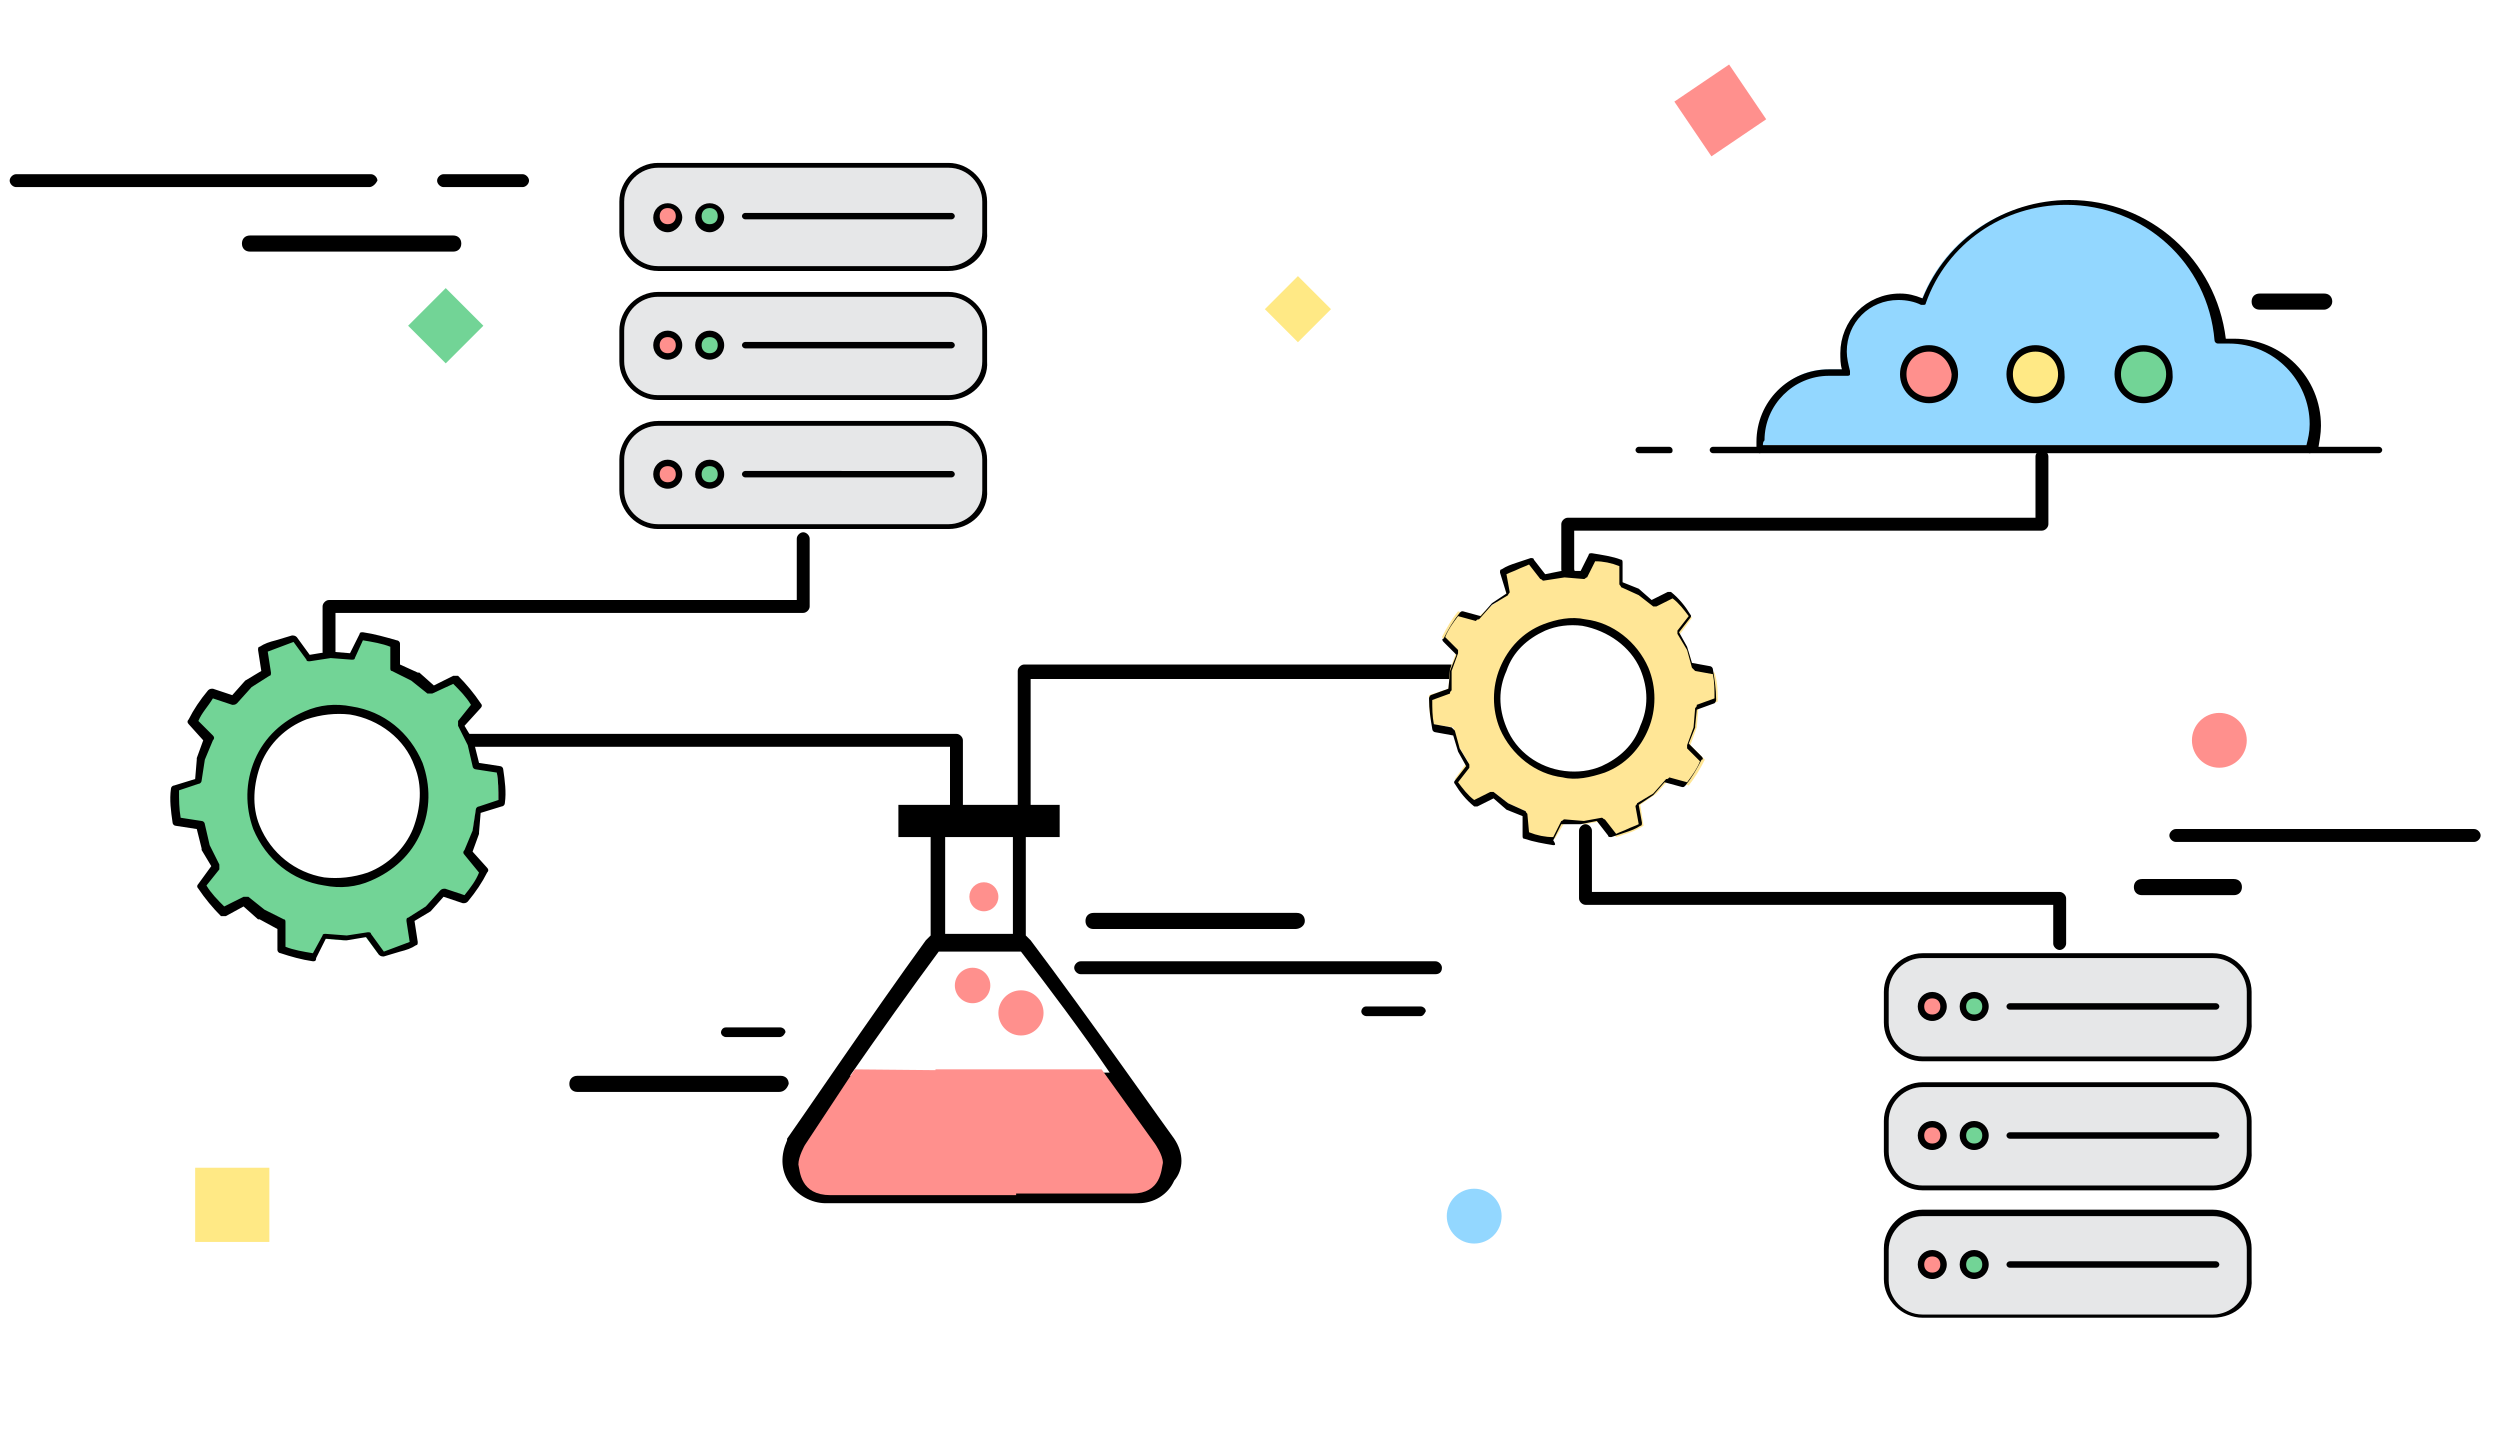 <?xml version="1.0" encoding="utf-8"?>
<!-- Generator: Adobe Illustrator 20.1.0, SVG Export Plug-In . SVG Version: 6.00 Build 0)  -->
<svg version="1.1" id="Capa_1" xmlns="http://www.w3.org/2000/svg" xmlns:xlink="http://www.w3.org/1999/xlink" x="0px" y="0px"
	 viewBox="0 0 155 90" style="enable-background:new 0 0 155 90;" xml:space="preserve">
<style type="text/css">
	.st0{fill:#93D7FF;}
	.st1{fill:#FF908D;}
	.st2{fill:#FFE985;}
	.st3{fill:#72D496;}
	.st4{fill:#FFE696;}
	.st5{fill:#E6E7E8;}
</style>
<g>
	<g>
		<g>
			<path class="st0" d="M143.2,27.8c0.1-0.5,0.2-1,0.2-1.5c0-2.9-2.3-5.2-5.2-5.2h-0.7c-0.4-4.8-4.5-8.6-9.5-8.6
				c-4.1,0-7.6,2.6-8.9,6.2c-0.5-0.2-1-0.4-1.5-0.4c-1.9,0-3.4,1.5-3.4,3.4c0,0.4,0.1,0.9,0.2,1.2h-1.1c-2.3,0-4.2,1.9-4.2,4.2
				c0,0.2,0,0.4,0.1,0.5H143.2z"/>
			<path d="M143.2,28.1h-34.1c-0.1,0-0.2-0.1-0.2-0.2l0-0.1c0-0.1,0-0.3,0-0.4c0-2.5,2-4.5,4.5-4.5h0.8c-0.1-0.3-0.1-0.7-0.1-1
				c0-2,1.6-3.7,3.7-3.7c0.5,0,0.9,0.1,1.4,0.3c1.5-3.7,5.1-6.1,9.1-6.1c5,0,9.1,3.7,9.7,8.6h0.5c3,0,5.4,2.4,5.4,5.4
				c0,0.5-0.1,1-0.2,1.6C143.4,28,143.3,28.1,143.2,28.1z M109.3,27.6H143c0.1-0.4,0.2-0.8,0.2-1.3c0-2.7-2.2-5-5-5h-0.7
				c-0.1,0-0.2-0.1-0.2-0.2c-0.4-4.8-4.4-8.4-9.2-8.4c-3.9,0-7.4,2.4-8.7,6.1c0,0.1-0.1,0.1-0.1,0.1c-0.1,0-0.1,0-0.2,0
				c-0.4-0.2-0.9-0.3-1.4-0.3c-1.8,0-3.2,1.4-3.2,3.2c0,0.4,0.1,0.8,0.2,1.2c0,0.1,0,0.2,0,0.2c0,0.1-0.1,0.1-0.2,0.1h-1.1
				c-2.2,0-4,1.8-4,4C109.3,27.4,109.3,27.5,109.3,27.6z"/>
		</g>
		<g>
			<path d="M109.1,28.1h-2.9c-0.1,0-0.2-0.1-0.2-0.2s0.1-0.2,0.2-0.2h2.9c0.1,0,0.2,0.1,0.2,0.2S109.2,28.1,109.1,28.1z"/>
		</g>
		<g>
			<path d="M103.5,28.1h-1.9c-0.1,0-0.2-0.1-0.2-0.2s0.1-0.2,0.2-0.2h1.9c0.1,0,0.2,0.1,0.2,0.2S103.7,28.1,103.5,28.1z"/>
		</g>
		<g>
			<path d="M144.1,19.2h-4c-0.3,0-0.5-0.2-0.5-0.5s0.2-0.5,0.5-0.5h4c0.3,0,0.5,0.2,0.5,0.5S144.3,19.2,144.1,19.2z"/>
		</g>
		<g>
			<path d="M147.5,28.1h-4.3c-0.1,0-0.2-0.1-0.2-0.2s0.1-0.2,0.2-0.2h4.3c0.1,0,0.2,0.1,0.2,0.2S147.6,28.1,147.5,28.1z"/>
		</g>
		<g>
			<circle class="st1" cx="119.6" cy="23.2" r="1.6"/>
			<path d="M119.6,25c-1,0-1.8-0.8-1.8-1.8c0-1,0.8-1.8,1.8-1.8s1.8,0.8,1.8,1.8C121.4,24.2,120.6,25,119.6,25z M119.6,21.8
				c-0.8,0-1.4,0.6-1.4,1.4c0,0.8,0.6,1.4,1.4,1.4c0.8,0,1.4-0.6,1.4-1.4C120.9,22.4,120.3,21.8,119.6,21.8z"/>
		</g>
		<g>
			<circle class="st2" cx="126.2" cy="23.2" r="1.6"/>
			<path d="M126.2,25c-1,0-1.8-0.8-1.8-1.8c0-1,0.8-1.8,1.8-1.8c1,0,1.8,0.8,1.8,1.8C128.1,24.2,127.3,25,126.2,25z M126.2,21.8
				c-0.8,0-1.4,0.6-1.4,1.4c0,0.8,0.6,1.4,1.4,1.4s1.4-0.6,1.4-1.4C127.6,22.4,127,21.8,126.2,21.8z"/>
		</g>
		<g>
			<circle class="st3" cx="132.9" cy="23.2" r="1.6"/>
			<path d="M132.9,25c-1,0-1.8-0.8-1.8-1.8c0-1,0.8-1.8,1.8-1.8c1,0,1.8,0.8,1.8,1.8C134.8,24.2,133.9,25,132.9,25z M132.9,21.8
				c-0.8,0-1.4,0.6-1.4,1.4c0,0.8,0.6,1.4,1.4,1.4c0.8,0,1.4-0.6,1.4-1.4C134.3,22.4,133.7,21.8,132.9,21.8z"/>
		</g>
	</g>
	<circle class="st0" cx="91.4" cy="75.4" r="1.7"/>
	<circle class="st1" cx="137.6" cy="45.9" r="1.7"/>
	<rect x="12.1" y="72.4" class="st2" width="4.6" height="4.6"/>
	<rect x="79" y="17.7" transform="matrix(0.707 -0.707 0.707 0.707 10.054 62.508)" class="st2" width="2.9" height="2.9"/>
	<rect x="104.6" y="4.8" transform="matrix(0.828 -0.561 0.561 0.828 14.508 61.006)" class="st1" width="4.1" height="4.1"/>
	<rect x="26" y="18.5" transform="matrix(0.707 -0.707 0.707 0.707 -6.159 25.498)" class="st3" width="3.3" height="3.3"/>
	<g>
		<path d="M28.6,46.3h30.3v3.8c0,0.2,0.2,0.4,0.4,0.4c0.2,0,0.4-0.2,0.4-0.4v-4.2c0-0.2-0.2-0.4-0.4-0.4H28.6"/>
	</g>
	<g>
		<path d="M90,42.1H63.9v8c0,0.2-0.2,0.4-0.4,0.4c-0.2,0-0.4-0.2-0.4-0.4v-8.5c0-0.2,0.2-0.4,0.4-0.4H90"/>
	</g>
	<path d="M32.4,11.6h-4.9c-0.2,0-0.4-0.2-0.4-0.4c0-0.2,0.2-0.4,0.4-0.4h4.9c0.2,0,0.4,0.2,0.4,0.4C32.8,11.4,32.6,11.6,32.4,11.6z"
		/>
	<path d="M22.9,11.6H1c-0.2,0-0.4-0.2-0.4-0.4c0-0.2,0.2-0.4,0.4-0.4h22c0.2,0,0.4,0.2,0.4,0.4C23.3,11.4,23.1,11.6,22.9,11.6z"/>
	<path d="M28.1,15.6H15.5c-0.3,0-0.5-0.2-0.5-0.5c0-0.3,0.2-0.5,0.5-0.5h12.6c0.3,0,0.5,0.2,0.5,0.5C28.6,15.4,28.4,15.6,28.1,15.6z
		"/>
	<path d="M153.4,52.2h-18.5c-0.2,0-0.4-0.2-0.4-0.4s0.2-0.4,0.4-0.4h18.5c0.2,0,0.4,0.2,0.4,0.4S153.6,52.2,153.4,52.2z"/>
	<path d="M138.5,55.5h-5.7c-0.3,0-0.5-0.2-0.5-0.5c0-0.3,0.2-0.5,0.5-0.5h5.7c0.3,0,0.5,0.2,0.5,0.5C139,55.3,138.8,55.5,138.5,55.5
		z"/>
	<g>
		<path class="st3" d="M14.4,43.6L13,43.1c-0.4,0.5-0.8,1.1-1.1,1.8l1,1.1l-0.5,1.3l-0.2,1.3l-1.4,0.4c0,0.7,0,1.4,0.1,2.1l1.4,0.3
			l0.3,1.3l0.7,1.2L12.5,55c0.4,0.6,0.8,1.1,1.3,1.6l1.3-0.6l1,0.9l1.2,0.6l0,1.5c0.7,0.2,1.3,0.4,2,0.5l0.7-1.3l1.3,0.1l1.3-0.3
			l0.9,1.2c0.3-0.1,0.7-0.2,1-0.3c0.3-0.1,0.6-0.3,1-0.4l-0.2-1.5l1.1-0.7l0.9-1l1.4,0.5c0.4-0.6,0.8-1.1,1.1-1.8l-1-1.1l0.5-1.3
			l0.2-1.3l1.4-0.4c0-0.7,0-1.4-0.1-2.1l-1.4-0.3l-0.3-1.3L28.5,45l0.9-1.2c-0.4-0.6-0.8-1.1-1.3-1.6l-1.3,0.6l-1-0.9l-1.2-0.6
			l0-1.5c-0.7-0.2-1.3-0.4-2-0.5l-0.7,1.3l-1.3-0.1l-1.3,0.3l-0.9-1.2c-0.3,0.1-0.7,0.2-1,0.3c-0.3,0.1-0.6,0.3-1,0.4l0.2,1.5
			l-1.1,0.7L14.4,43.6z M19,44.4c2.8-1.1,5.9,0.3,7,3c1.1,2.8-0.3,5.9-3,7c-2.8,1.1-5.9-0.3-7-3C14.9,48.6,16.2,45.5,19,44.4z"/>
		<path d="M19.4,59.6c-0.7-0.1-1.4-0.3-2-0.5c-0.1,0-0.2-0.1-0.2-0.2l0-1.3L16.1,57c0,0,0,0-0.1,0l-0.9-0.8L14,56.8
			c-0.1,0-0.2,0-0.3,0c-0.5-0.5-1-1.1-1.4-1.7c-0.1-0.1-0.1-0.2,0-0.3l0.8-1.1l-0.6-1c0,0,0,0,0-0.1l-0.3-1.2l-1.3-0.2
			c-0.1,0-0.2-0.1-0.2-0.2c-0.1-0.7-0.2-1.4-0.1-2.1c0-0.1,0.1-0.2,0.2-0.2l1.3-0.4l0.1-1.2c0,0,0,0,0-0.1l0.4-1.1l-0.9-1
			c-0.1-0.1-0.1-0.2,0-0.3c0.3-0.6,0.7-1.2,1.2-1.8c0.1-0.1,0.2-0.1,0.3-0.1l1.2,0.4l0.8-0.9c0,0,0,0,0,0l1-0.6l-0.2-1.3
			c0-0.1,0-0.2,0.1-0.2c0.3-0.2,0.6-0.3,1-0.4c0.3-0.1,0.7-0.2,1-0.3c0.1,0,0.2,0,0.3,0.1l0.8,1.1l1.2-0.2c0,0,0,0,0.1,0l1.2,0.1
			l0.6-1.2c0-0.1,0.1-0.1,0.2-0.1c0.7,0.1,1.4,0.3,2.1,0.5c0.1,0,0.2,0.1,0.2,0.2l0,1.3l1.1,0.5c0,0,0,0,0.1,0l0.9,0.8l1.2-0.6
			c0.1,0,0.2,0,0.3,0c0.5,0.5,1,1.1,1.4,1.7c0.1,0.1,0.1,0.2,0,0.3L28.8,45l0.6,1c0,0,0,0,0,0.1l0.3,1.2l1.3,0.2
			c0.1,0,0.2,0.1,0.2,0.2c0.1,0.7,0.2,1.4,0.1,2.1c0,0.1-0.1,0.2-0.2,0.2l-1.3,0.4l-0.1,1.2c0,0,0,0,0,0.1l-0.4,1.1l0.9,1
			c0.1,0.1,0.1,0.2,0,0.3c-0.3,0.6-0.7,1.2-1.2,1.8c-0.1,0.1-0.2,0.1-0.3,0.1l-1.2-0.4l-0.8,0.9c0,0,0,0,0,0l-1,0.6l0.2,1.3
			c0,0.1,0,0.2-0.1,0.2c-0.3,0.2-0.6,0.3-1,0.4c-0.3,0.1-0.7,0.2-1,0.3c-0.1,0-0.2,0-0.3-0.1l-0.8-1.1l-1.2,0.2c0,0,0,0-0.1,0
			l-1.2-0.1l-0.6,1.2C19.6,59.6,19.5,59.6,19.4,59.6L19.4,59.6z M17.7,58.7c0.5,0.2,1.1,0.3,1.7,0.4l0.6-1.1c0-0.1,0.1-0.1,0.2-0.1
			l1.3,0.1l1.3-0.2c0.1,0,0.2,0,0.2,0.1l0.8,1.1c0.3-0.1,0.5-0.2,0.8-0.3c0.3-0.1,0.5-0.2,0.8-0.3l-0.2-1.3c0-0.1,0-0.2,0.1-0.2
			l1.1-0.7l0.9-1c0.1-0.1,0.2-0.1,0.3-0.1l1.2,0.4c0.4-0.5,0.7-0.9,0.9-1.4L28.8,53c-0.1-0.1-0.1-0.2,0-0.3l0.5-1.2l0.2-1.3
			c0-0.1,0.1-0.2,0.2-0.2l1.2-0.4c0-0.6,0-1.2-0.1-1.7l-1.3-0.2c-0.1,0-0.2-0.1-0.2-0.2l-0.3-1.3l-0.6-1.2c0-0.1,0-0.2,0-0.3l0.8-1
			c-0.3-0.5-0.7-0.9-1.1-1.3L26.8,43c-0.1,0-0.2,0-0.3,0l-1-0.8l-1.2-0.6c-0.1,0-0.1-0.1-0.1-0.2l0-1.3c-0.5-0.2-1.1-0.3-1.7-0.4
			L22,40.8c0,0.1-0.1,0.1-0.2,0.1l-1.3-0.1l-1.3,0.2c-0.1,0-0.2,0-0.2-0.1l-0.8-1.1c-0.3,0.1-0.5,0.2-0.8,0.3
			c-0.3,0.1-0.5,0.2-0.8,0.3l0.2,1.3c0,0.1,0,0.2-0.1,0.2l-1.1,0.7l-0.9,1c-0.1,0.1-0.2,0.1-0.3,0.1l-1.2-0.4
			c-0.3,0.5-0.7,0.9-0.9,1.4l0.9,0.9c0.1,0.1,0.1,0.2,0,0.3l-0.5,1.2l-0.2,1.3c0,0.1-0.1,0.2-0.2,0.2l-1.2,0.4c0,0.6,0,1.1,0.1,1.7
			l1.3,0.2c0.1,0,0.2,0.1,0.2,0.2l0.3,1.3l0.6,1.2c0,0.1,0,0.2,0,0.3l-0.8,1c0.3,0.5,0.7,0.9,1.1,1.3l1.2-0.6c0.1,0,0.2,0,0.3,0
			l1,0.8l1.2,0.6c0.1,0,0.1,0.1,0.1,0.2L17.7,58.7z M20.1,54.9c-2-0.3-3.6-1.6-4.4-3.5c-0.5-1.4-0.5-2.9,0.1-4.3
			c0.6-1.4,1.7-2.4,3.1-3c0.9-0.4,1.9-0.5,2.9-0.3c2,0.3,3.6,1.6,4.4,3.5c0.5,1.4,0.5,2.9-0.1,4.3c-0.6,1.4-1.7,2.4-3.1,3
			C22.1,55,21.1,55.1,20.1,54.9z M21.7,44.3c-0.9-0.1-1.8,0-2.7,0.3c-1.3,0.5-2.3,1.5-2.8,2.7c-0.5,1.3-0.6,2.7-0.1,3.9
			c0.7,1.7,2.2,2.9,4,3.2c0.9,0.1,1.8,0,2.7-0.3c1.3-0.5,2.3-1.5,2.8-2.7c0.5-1.3,0.6-2.7,0.1-3.9C25.1,45.8,23.5,44.6,21.7,44.3z"
			/>
	</g>
	<g>
		<path class="st4" d="M91.6,38.3l-1.2-0.4c-0.4,0.5-0.7,1-1,1.6l0.9,0.9l-0.4,1.1l-0.1,1.2l-1.2,0.4c0,0.6,0,1.2,0.2,1.8l1.3,0.2
			l0.3,1.1l0.6,1l-0.8,1.1c0.4,0.5,0.8,1,1.2,1.4l1.2-0.6l0.9,0.7l1.1,0.5l0,1.3c0.6,0.2,1.2,0.3,1.8,0.4L97,51l1.2,0.1l1.2-0.2
			l0.8,1c0.3-0.1,0.6-0.2,0.9-0.3c0.3-0.1,0.6-0.3,0.8-0.4l-0.2-1.3l1-0.7l0.8-0.9l1.2,0.4c0.4-0.5,0.7-1,1-1.6l-0.9-0.9l0.4-1.1
			l0.1-1.2l1.2-0.4c0-0.6,0-1.2-0.2-1.8l-1.3-0.2l-0.3-1.1l-0.6-1l0.8-1.1c-0.4-0.5-0.8-1-1.2-1.4l-1.2,0.6l-0.9-0.7l-1.1-0.5l0-1.3
			c-0.6-0.2-1.2-0.3-1.8-0.4l-0.6,1.2l-1.2-0.1l-1.2,0.2l-0.8-1c-0.3,0.1-0.6,0.2-0.9,0.3c-0.3,0.1-0.6,0.3-0.8,0.4l0.2,1.3l-1,0.7
			L91.6,38.3z M95.7,39c2.4-1,5.2,0.1,6.2,2.5c1,2.4-0.1,5.2-2.5,6.2c-2.4,1-5.2-0.1-6.2-2.5C92.1,42.8,93.3,40,95.7,39z"/>
		<path d="M96.3,52.4c-0.6-0.1-1.2-0.2-1.8-0.4c-0.1,0-0.1-0.1-0.1-0.2l0-1.2l-1-0.4c0,0,0,0,0,0l-0.8-0.7l-1,0.5
			c-0.1,0-0.2,0-0.2,0c-0.5-0.4-0.9-0.9-1.2-1.4c-0.1-0.1,0-0.2,0-0.2l0.7-0.9l-0.5-0.9c0,0,0,0,0,0l-0.3-1l-1.1-0.2
			c-0.1,0-0.2-0.1-0.2-0.2c-0.1-0.6-0.2-1.2-0.2-1.9c0-0.1,0.1-0.2,0.1-0.2l1.1-0.4l0.1-1c0,0,0,0,0-0.1l0.4-1l-0.8-0.8
			c-0.1-0.1-0.1-0.2,0-0.2c0.3-0.6,0.6-1.1,1-1.6c0.1-0.1,0.1-0.1,0.2-0.1l1.1,0.3l0.7-0.8c0,0,0,0,0,0l0.9-0.6L93,35.5
			c0-0.1,0-0.2,0.1-0.2c0.3-0.2,0.6-0.3,0.9-0.4c0.3-0.1,0.6-0.2,0.9-0.3c0.1,0,0.2,0,0.2,0.1l0.7,0.9l1-0.2c0,0,0,0,0.1,0l1.1,0
			l0.5-1c0-0.1,0.1-0.1,0.2-0.1c0.6,0.1,1.3,0.2,1.8,0.4c0.1,0,0.1,0.1,0.1,0.2l0,1.2l1,0.4c0,0,0,0,0,0l0.8,0.7l1-0.5
			c0.1,0,0.2,0,0.2,0c0.5,0.4,0.9,0.9,1.2,1.4c0.1,0.1,0,0.2,0,0.2l-0.7,0.9l0.5,0.9c0,0,0,0,0,0l0.3,1l1.1,0.2
			c0.1,0,0.2,0.1,0.2,0.2c0.1,0.6,0.2,1.2,0.2,1.9c0,0.1-0.1,0.2-0.1,0.2l-1.1,0.4l-0.1,1c0,0,0,0,0,0.1l-0.4,1l0.8,0.8
			c0.1,0.1,0.1,0.2,0,0.2c-0.3,0.6-0.6,1.1-1,1.6c-0.1,0.1-0.1,0.1-0.2,0.1l-1.1-0.3l-0.7,0.8c0,0,0,0,0,0l-0.9,0.6l0.2,1.1
			c0,0.1,0,0.2-0.1,0.2c-0.3,0.2-0.6,0.3-0.9,0.4c-0.3,0.1-0.6,0.2-0.9,0.3c-0.1,0-0.2,0-0.2-0.1l-0.7-0.9l-1,0.2c0,0,0,0-0.1,0
			l-1.1,0l-0.5,1C96.5,52.4,96.4,52.4,96.3,52.4L96.3,52.4z M94.8,51.6c0.5,0.2,1,0.3,1.5,0.3l0.5-1c0.1,0,0.1-0.1,0.2-0.1l1.2,0.1
			l1.1-0.2c0.1,0,0.1,0.1,0.2,0.1l0.7,0.9c0.2-0.1,0.5-0.2,0.7-0.3c0.2-0.1,0.5-0.2,0.7-0.3l-0.2-1.1c0-0.1,0.1-0.1,0.1-0.2l1-0.6
			l0.8-0.9c0.1,0,0.1,0,0.2-0.1l1.1,0.3c0.3-0.4,0.6-0.8,0.8-1.3l-0.8-0.8c0-0.1,0-0.1,0-0.2l0.4-1.1l0.1-1.2
			c0.1-0.1,0.1-0.1,0.1-0.2l1.1-0.4c0-0.5,0-1-0.1-1.5l-1.1-0.2c-0.1-0.1-0.1-0.1-0.2-0.2l-0.3-1.1l-0.6-1c0-0.1,0-0.1,0-0.2
			l0.7-0.9c-0.3-0.4-0.6-0.8-1-1.1l-1,0.5c-0.1,0-0.1,0-0.2,0l-0.9-0.7l-1.1-0.5c0-0.1-0.1-0.1-0.1-0.2l0-1.1
			c-0.5-0.2-1-0.3-1.5-0.3l-0.5,1c-0.1,0-0.1,0.1-0.2,0.1l-1.2-0.1L95.7,36c-0.1,0-0.1-0.1-0.2-0.1L94.8,35
			c-0.2,0.1-0.5,0.2-0.7,0.3c-0.2,0.1-0.5,0.2-0.7,0.3l0.2,1.1c0,0.1-0.1,0.1-0.1,0.2l-1,0.6l-0.8,0.9c-0.1,0-0.1,0-0.2,0.1
			l-1.1-0.3c-0.3,0.4-0.6,0.8-0.8,1.3l0.8,0.8c0,0.1,0,0.1,0,0.2l-0.4,1.1L90,42.8c-0.1,0.1-0.1,0.1-0.1,0.2l-1.1,0.4
			c0,0.5,0,1,0.1,1.5l1.1,0.2c0.1,0.1,0.1,0.1,0.2,0.2l0.3,1.1l0.6,1c0,0.1,0,0.1,0,0.2l-0.7,0.9c0.3,0.4,0.6,0.8,1,1.1l1-0.5
			c0.1,0,0.1,0,0.2,0l0.9,0.7l1.1,0.5c0,0.1,0.1,0.1,0.1,0.2L94.8,51.6z M96.9,48.2c-1.7-0.2-3.2-1.4-3.9-3c-0.5-1.2-0.5-2.6,0-3.8
			c0.5-1.2,1.4-2.2,2.7-2.7c0.8-0.3,1.7-0.5,2.6-0.3c1.7,0.2,3.2,1.4,3.9,3c0.5,1.2,0.5,2.6,0,3.8c-0.5,1.2-1.4,2.2-2.7,2.7
			C98.6,48.2,97.7,48.4,96.9,48.2z M98.1,38.8c-0.8-0.1-1.6,0-2.3,0.3c-1.1,0.5-2,1.3-2.4,2.5c-0.5,1.1-0.5,2.3,0,3.5
			c0.6,1.5,2,2.5,3.6,2.7c0.8,0.1,1.6,0,2.3-0.3c1.1-0.5,2-1.3,2.4-2.5c0.5-1.1,0.5-2.3,0-3.5C101.1,40.1,99.7,39.1,98.1,38.8z"/>
	</g>
	<g>
		<g>
			<path class="st5" d="M40.8,10.4c-1.1,0-2.1,0.9-2.1,2.1v1.9c0,1.1,0.9,2.1,2.1,2.1h18c1.1,0,2.1-0.9,2.1-2.1v-1.9
				c0-1.1-0.9-2.1-2.1-2.1H40.8z"/>
		</g>
		<g>
			<path d="M58.8,16.8h-18c-1.3,0-2.4-1.1-2.4-2.4v-1.9c0-1.3,1.1-2.4,2.4-2.4h18c1.3,0,2.4,1.1,2.4,2.4v1.9
				C61.3,15.7,60.2,16.8,58.8,16.8z M40.8,10.4c-1.1,0-2.1,0.9-2.1,2.1v1.9c0,1.1,0.9,2.1,2.1,2.1h18c1.1,0,2.1-0.9,2.1-2.1v-1.9
				c0-1.1-0.9-2.1-2.1-2.1H40.8z"/>
		</g>
		<g>
			<circle class="st1" cx="41.4" cy="13.4" r="0.7"/>
			<path d="M41.4,14.4c-0.5,0-0.9-0.4-0.9-0.9c0-0.5,0.4-0.9,0.9-0.9c0.5,0,0.9,0.4,0.9,0.9C42.3,13.9,41.9,14.4,41.4,14.4z
				 M41.4,12.9c-0.3,0-0.5,0.2-0.5,0.5c0,0.3,0.2,0.5,0.5,0.5c0.3,0,0.5-0.2,0.5-0.5C41.9,13.1,41.7,12.9,41.4,12.9z"/>
		</g>
		<g>
			<circle class="st3" cx="44" cy="13.4" r="0.7"/>
			<path d="M44,14.4c-0.5,0-0.9-0.4-0.9-0.9c0-0.5,0.4-0.9,0.9-0.9c0.5,0,0.9,0.4,0.9,0.9C44.9,13.9,44.5,14.4,44,14.4z M44,12.9
				c-0.3,0-0.5,0.2-0.5,0.5c0,0.3,0.2,0.5,0.5,0.5c0.3,0,0.5-0.2,0.5-0.5C44.5,13.1,44.3,12.9,44,12.9z"/>
		</g>
		<g>
			<path d="M59,13.6H46.2c-0.1,0-0.2-0.1-0.2-0.2c0-0.1,0.1-0.2,0.2-0.2H59c0.1,0,0.2,0.1,0.2,0.2C59.2,13.5,59.1,13.6,59,13.6z"/>
		</g>
		<g>
			<path class="st5" d="M40.8,18.4c-1.1,0-2.1,0.9-2.1,2.1v1.9c0,1.1,0.9,2.1,2.1,2.1h18c1.1,0,2.1-0.9,2.1-2.1v-1.9
				c0-1.1-0.9-2.1-2.1-2.1H40.8z"/>
		</g>
		<g>
			<path d="M58.8,24.8h-18c-1.3,0-2.4-1.1-2.4-2.4v-1.9c0-1.3,1.1-2.4,2.4-2.4h18c1.3,0,2.4,1.1,2.4,2.4v1.9
				C61.3,23.7,60.2,24.8,58.8,24.8z M40.8,18.4c-1.1,0-2.1,0.9-2.1,2.1v1.9c0,1.1,0.9,2.1,2.1,2.1h18c1.1,0,2.1-0.9,2.1-2.1v-1.9
				c0-1.1-0.9-2.1-2.1-2.1H40.8z"/>
		</g>
		<g>
			<circle class="st1" cx="41.4" cy="21.4" r="0.7"/>
			<path d="M41.4,22.3c-0.5,0-0.9-0.4-0.9-0.9c0-0.5,0.4-0.9,0.9-0.9c0.5,0,0.9,0.4,0.9,0.9C42.3,21.9,41.9,22.3,41.4,22.3z
				 M41.4,20.9c-0.3,0-0.5,0.2-0.5,0.5c0,0.3,0.2,0.5,0.5,0.5c0.3,0,0.5-0.2,0.5-0.5C41.9,21.1,41.7,20.9,41.4,20.9z"/>
		</g>
		<g>
			<circle class="st3" cx="44" cy="21.4" r="0.7"/>
			<path d="M44,22.3c-0.5,0-0.9-0.4-0.9-0.9c0-0.5,0.4-0.9,0.9-0.9c0.5,0,0.9,0.4,0.9,0.9C44.9,21.9,44.5,22.3,44,22.3z M44,20.9
				c-0.3,0-0.5,0.2-0.5,0.5c0,0.3,0.2,0.5,0.5,0.5c0.3,0,0.5-0.2,0.5-0.5C44.5,21.1,44.3,20.9,44,20.9z"/>
		</g>
		<g>
			<path d="M59,21.6H46.2c-0.1,0-0.2-0.1-0.2-0.2c0-0.1,0.1-0.2,0.2-0.2H59c0.1,0,0.2,0.1,0.2,0.2C59.2,21.5,59.1,21.6,59,21.6z"/>
		</g>
		<g>
			<path class="st5" d="M40.8,26.4c-1.1,0-2.1,0.9-2.1,2.1v1.9c0,1.1,0.9,2.1,2.1,2.1h18c1.1,0,2.1-0.9,2.1-2.1v-1.9
				c0-1.1-0.9-2.1-2.1-2.1H40.8z"/>
		</g>
		<g>
			<path d="M58.8,32.8h-18c-1.3,0-2.4-1.1-2.4-2.4v-1.9c0-1.3,1.1-2.4,2.4-2.4h18c1.3,0,2.4,1.1,2.4,2.4v1.9
				C61.3,31.7,60.2,32.8,58.8,32.8z M40.8,26.4c-1.1,0-2.1,0.9-2.1,2.1v1.9c0,1.1,0.9,2.1,2.1,2.1h18c1.1,0,2.1-0.9,2.1-2.1v-1.9
				c0-1.1-0.9-2.1-2.1-2.1H40.8z"/>
		</g>
		<g>
			<circle class="st1" cx="41.4" cy="29.4" r="0.7"/>
			<path d="M41.4,30.3c-0.5,0-0.9-0.4-0.9-0.9c0-0.5,0.4-0.9,0.9-0.9c0.5,0,0.9,0.4,0.9,0.9C42.3,29.9,41.9,30.3,41.4,30.3z
				 M41.4,28.9c-0.3,0-0.5,0.2-0.5,0.5c0,0.3,0.2,0.5,0.5,0.5c0.3,0,0.5-0.2,0.5-0.5C41.9,29.1,41.7,28.9,41.4,28.9z"/>
		</g>
		<g>
			<circle class="st3" cx="44" cy="29.4" r="0.7"/>
			<path d="M44,30.3c-0.5,0-0.9-0.4-0.9-0.9c0-0.5,0.4-0.9,0.9-0.9c0.5,0,0.9,0.4,0.9,0.9C44.9,29.9,44.5,30.3,44,30.3z M44,28.9
				c-0.3,0-0.5,0.2-0.5,0.5c0,0.3,0.2,0.5,0.5,0.5c0.3,0,0.5-0.2,0.5-0.5C44.5,29.1,44.3,28.9,44,28.9z"/>
		</g>
		<g>
			<path d="M59,29.6H46.2c-0.1,0-0.2-0.1-0.2-0.2c0-0.1,0.1-0.2,0.2-0.2H59c0.1,0,0.2,0.1,0.2,0.2C59.2,29.5,59.1,29.6,59,29.6z"/>
		</g>
	</g>
	<g>
		<g>
			<path class="st5" d="M119.2,59.4c-1.1,0-2.1,0.9-2.1,2.1v1.9c0,1.1,0.9,2.1,2.1,2.1h18c1.1,0,2.1-0.9,2.1-2.1v-1.9
				c0-1.1-0.9-2.1-2.1-2.1H119.2z"/>
		</g>
		<g>
			<path d="M137.2,65.8h-18c-1.3,0-2.4-1.1-2.4-2.4v-1.9c0-1.3,1.1-2.4,2.4-2.4h18c1.3,0,2.4,1.1,2.4,2.4v1.9
				C139.7,64.7,138.6,65.8,137.2,65.8z M119.2,59.4c-1.1,0-2.1,0.9-2.1,2.1v1.9c0,1.1,0.9,2.1,2.1,2.1h18c1.1,0,2.1-0.9,2.1-2.1
				v-1.9c0-1.1-0.9-2.1-2.1-2.1H119.2z"/>
		</g>
		<g>
			<circle class="st1" cx="119.8" cy="62.4" r="0.7"/>
			<path d="M119.8,63.3c-0.5,0-0.9-0.4-0.9-0.9c0-0.5,0.4-0.9,0.9-0.9c0.5,0,0.9,0.4,0.9,0.9C120.7,62.9,120.3,63.3,119.8,63.3z
				 M119.8,61.9c-0.3,0-0.5,0.2-0.5,0.5c0,0.3,0.2,0.5,0.5,0.5c0.3,0,0.5-0.2,0.5-0.5C120.3,62.1,120.1,61.9,119.8,61.9z"/>
		</g>
		<g>
			<circle class="st3" cx="122.4" cy="62.4" r="0.7"/>
			<path d="M122.4,63.3c-0.5,0-0.9-0.4-0.9-0.9c0-0.5,0.4-0.9,0.9-0.9c0.5,0,0.9,0.4,0.9,0.9C123.3,62.9,122.9,63.3,122.4,63.3z
				 M122.4,61.9c-0.3,0-0.5,0.2-0.5,0.5c0,0.3,0.2,0.5,0.5,0.5c0.3,0,0.5-0.2,0.5-0.5C122.9,62.1,122.7,61.9,122.4,61.9z"/>
		</g>
		<g>
			<path d="M137.4,62.6h-12.8c-0.1,0-0.2-0.1-0.2-0.2c0-0.1,0.1-0.2,0.2-0.2h12.8c0.1,0,0.2,0.1,0.2,0.2
				C137.6,62.5,137.5,62.6,137.4,62.6z"/>
		</g>
		<g>
			<path class="st5" d="M119.2,67.4c-1.1,0-2.1,0.9-2.1,2.1v1.9c0,1.1,0.9,2.1,2.1,2.1h18c1.1,0,2.1-0.9,2.1-2.1v-1.9
				c0-1.1-0.9-2.1-2.1-2.1H119.2z"/>
		</g>
		<g>
			<path d="M137.2,73.8h-18c-1.3,0-2.4-1.1-2.4-2.4v-1.9c0-1.3,1.1-2.4,2.4-2.4h18c1.3,0,2.4,1.1,2.4,2.4v1.9
				C139.7,72.7,138.6,73.8,137.2,73.8z M119.2,67.4c-1.1,0-2.1,0.9-2.1,2.1v1.9c0,1.1,0.9,2.1,2.1,2.1h18c1.1,0,2.1-0.9,2.1-2.1
				v-1.9c0-1.1-0.9-2.1-2.1-2.1H119.2z"/>
		</g>
		<g>
			<circle class="st1" cx="119.8" cy="70.4" r="0.7"/>
			<path d="M119.8,71.3c-0.5,0-0.9-0.4-0.9-0.9c0-0.5,0.4-0.9,0.9-0.9c0.5,0,0.9,0.4,0.9,0.9C120.7,70.9,120.3,71.3,119.8,71.3z
				 M119.8,69.9c-0.3,0-0.5,0.2-0.5,0.5c0,0.3,0.2,0.5,0.5,0.5c0.3,0,0.5-0.2,0.5-0.5C120.3,70.1,120.1,69.9,119.8,69.9z"/>
		</g>
		<g>
			<circle class="st3" cx="122.4" cy="70.4" r="0.7"/>
			<path d="M122.4,71.3c-0.5,0-0.9-0.4-0.9-0.9c0-0.5,0.4-0.9,0.9-0.9c0.5,0,0.9,0.4,0.9,0.9C123.3,70.9,122.9,71.3,122.4,71.3z
				 M122.4,69.9c-0.3,0-0.5,0.2-0.5,0.5c0,0.3,0.2,0.5,0.5,0.5c0.3,0,0.5-0.2,0.5-0.5C122.9,70.1,122.7,69.9,122.4,69.9z"/>
		</g>
		<g>
			<path d="M137.4,70.6h-12.8c-0.1,0-0.2-0.1-0.2-0.2c0-0.1,0.1-0.2,0.2-0.2h12.8c0.1,0,0.2,0.1,0.2,0.2
				C137.6,70.5,137.5,70.6,137.4,70.6z"/>
		</g>
		<g>
			<path class="st5" d="M119.2,75.4c-1.1,0-2.1,0.9-2.1,2.1v1.9c0,1.1,0.9,2.1,2.1,2.1h18c1.1,0,2.1-0.9,2.1-2.1v-1.9
				c0-1.1-0.9-2.1-2.1-2.1H119.2z"/>
		</g>
		<g>
			<path d="M137.2,81.7h-18c-1.3,0-2.4-1.1-2.4-2.4v-1.9c0-1.3,1.1-2.4,2.4-2.4h18c1.3,0,2.4,1.1,2.4,2.4v1.9
				C139.7,80.7,138.6,81.7,137.2,81.7z M119.2,75.4c-1.1,0-2.1,0.9-2.1,2.1v1.9c0,1.1,0.9,2.1,2.1,2.1h18c1.1,0,2.1-0.9,2.1-2.1
				v-1.9c0-1.1-0.9-2.1-2.1-2.1H119.2z"/>
		</g>
		<g>
			<circle class="st1" cx="119.8" cy="78.4" r="0.7"/>
			<path d="M119.8,79.3c-0.5,0-0.9-0.4-0.9-0.9c0-0.5,0.4-0.9,0.9-0.9c0.5,0,0.9,0.4,0.9,0.9C120.7,78.9,120.3,79.3,119.8,79.3z
				 M119.8,77.9c-0.3,0-0.5,0.2-0.5,0.5c0,0.3,0.2,0.5,0.5,0.5c0.3,0,0.5-0.2,0.5-0.5C120.3,78.1,120.1,77.9,119.8,77.9z"/>
		</g>
		<g>
			<circle class="st3" cx="122.4" cy="78.4" r="0.7"/>
			<path d="M122.4,79.3c-0.5,0-0.9-0.4-0.9-0.9c0-0.5,0.4-0.9,0.9-0.9c0.5,0,0.9,0.4,0.9,0.9C123.3,78.9,122.9,79.3,122.4,79.3z
				 M122.4,77.9c-0.3,0-0.5,0.2-0.5,0.5c0,0.3,0.2,0.5,0.5,0.5c0.3,0,0.5-0.2,0.5-0.5C122.9,78.1,122.7,77.9,122.4,77.9z"/>
		</g>
		<g>
			<path d="M137.4,78.6h-12.8c-0.1,0-0.2-0.1-0.2-0.2c0-0.1,0.1-0.2,0.2-0.2h12.8c0.1,0,0.2,0.1,0.2,0.2
				C137.6,78.5,137.5,78.6,137.4,78.6z"/>
		</g>
	</g>
	<g>
		<g>
			<path d="M72.8,70.6c-0.1-0.1-5.5-7.8-8.9-12.3l-0.3-0.3v-6.1h2.1v-2h-10v2h2v6.1l-0.3,0.3c-3.2,4.4-8.5,12.2-8.6,12.3v0.1
				c-0.4,0.9-0.4,1.8,0.1,2.6s1.4,1.3,2.3,1.3h19.4c0.9,0,1.8-0.5,2.2-1.4C73.4,72.5,73.4,71.5,72.8,70.6z M62.8,51.9v6h-4.2v-6
				H62.8z M58.2,59h5.1c1.7,2.2,3.8,5,5.5,7.5l-16.1,0.2C54.5,64.1,56.5,61.3,58.2,59z"/>
			<path class="st1" d="M53,66.3L49.9,71c0,0-0.4,0.7-0.4,1.2c0.1,0.4,0.1,1.9,2,1.9c1.8,0,11.5,0,11.5,0v-7.7L53,66.3z"/>
			<path class="st1" d="M68.3,66.3l3.3,4.6c0,0,0.5,0.7,0.5,1.2C72,72.5,72,74,70.2,74C68.4,74,58,74,58,74v-7.7L68.3,66.3z"/>
		</g>
		<circle class="st1" cx="63.3" cy="62.8" r="1.4"/>
		<circle class="st1" cx="60.3" cy="61.1" r="1.1"/>
		<circle class="st1" cx="61" cy="55.6" r="0.9"/>
	</g>
	<path d="M89,60.4h-22c-0.2,0-0.4-0.2-0.4-0.4c0-0.2,0.2-0.4,0.4-0.4h22c0.2,0,0.4,0.2,0.4,0.4C89.4,60.3,89.2,60.4,89,60.4z"/>
	<path d="M80.3,57.6H67.8c-0.3,0-0.5-0.2-0.5-0.5s0.2-0.5,0.5-0.5h12.6c0.3,0,0.5,0.2,0.5,0.5S80.6,57.6,80.3,57.6z"/>
	<path d="M48.3,67.7H35.8c-0.3,0-0.5-0.2-0.5-0.5c0-0.3,0.2-0.5,0.5-0.5h12.6c0.3,0,0.5,0.2,0.5,0.5C48.8,67.5,48.6,67.7,48.3,67.7z
		"/>
	<path d="M88.1,63h-3.4c-0.1,0-0.3-0.1-0.3-0.3c0-0.1,0.1-0.3,0.3-0.3h3.4c0.1,0,0.3,0.1,0.3,0.3C88.3,62.9,88.2,63,88.1,63z"/>
	<path d="M48.3,64.3H45c-0.1,0-0.3-0.1-0.3-0.3c0-0.1,0.1-0.3,0.3-0.3h3.4c0.1,0,0.3,0.1,0.3,0.3C48.6,64.2,48.5,64.3,48.3,64.3z"/>
	<g>
		<path d="M20.4,40.8c-0.2,0-0.4-0.2-0.4-0.4v-2.8c0-0.2,0.2-0.4,0.4-0.4h29v-3.8c0-0.2,0.2-0.4,0.4-0.4c0.2,0,0.4,0.2,0.4,0.4v4.2
			c0,0.2-0.2,0.4-0.4,0.4h-29v2.4C20.8,40.6,20.6,40.8,20.4,40.8z"/>
	</g>
	<g>
		<path d="M127.7,58.9c0.2,0,0.4-0.2,0.4-0.4v-2.8c0-0.2-0.2-0.4-0.4-0.4h-29v-3.8c0-0.2-0.2-0.4-0.4-0.4s-0.4,0.2-0.4,0.4v4.2
			c0,0.2,0.2,0.4,0.4,0.4h29v2.4C127.3,58.7,127.5,58.9,127.7,58.9z"/>
	</g>
	<g>
		<path d="M97.2,35.7c-0.2,0-0.4-0.2-0.4-0.4v-2.8c0-0.2,0.2-0.4,0.4-0.4h29v-3.8c0-0.2,0.2-0.4,0.4-0.4s0.4,0.2,0.4,0.4v4.2
			c0,0.2-0.2,0.4-0.4,0.4h-29v2.4C97.7,35.5,97.5,35.7,97.2,35.7z"/>
	</g>
</g>
</svg>
